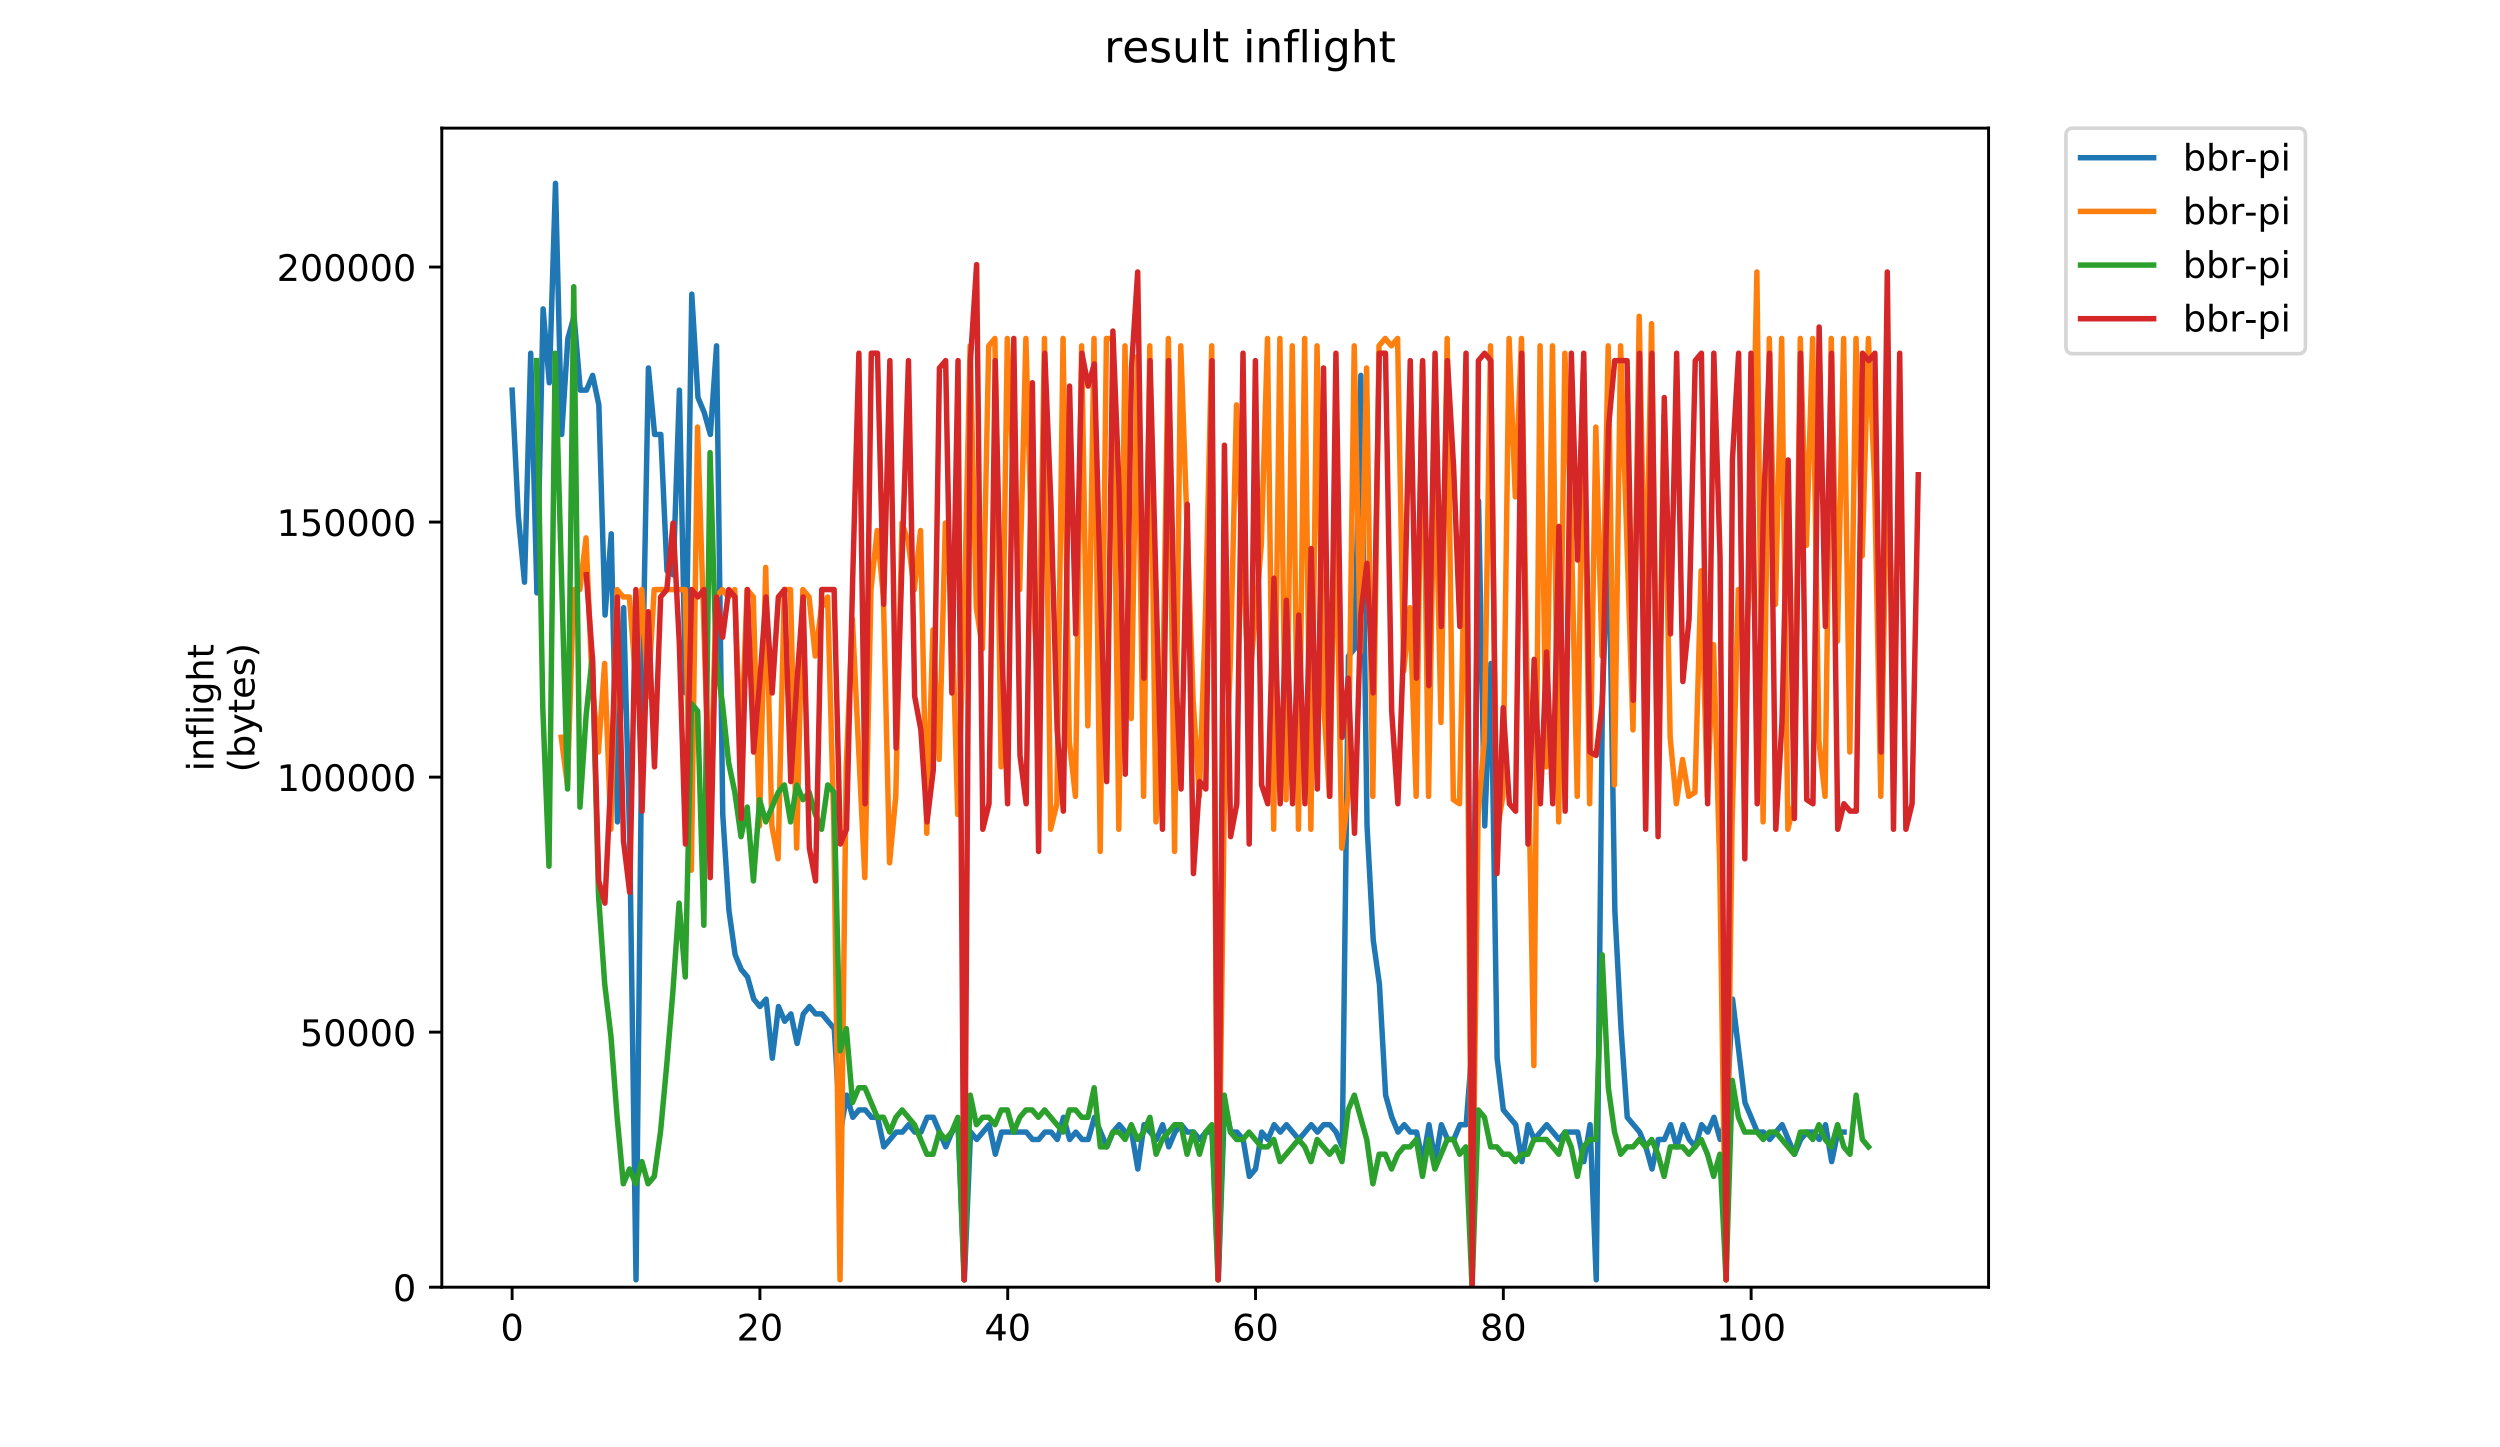 <?xml version="1.0" encoding="utf-8" standalone="no"?>
<!DOCTYPE svg PUBLIC "-//W3C//DTD SVG 1.1//EN"
  "http://www.w3.org/Graphics/SVG/1.1/DTD/svg11.dtd">
<!-- Created with matplotlib (https://matplotlib.org/) -->
<svg height="396pt" version="1.1" viewBox="0 0 684 396" width="684pt" xmlns="http://www.w3.org/2000/svg" xmlns:xlink="http://www.w3.org/1999/xlink">
 <defs>
  <style type="text/css">
*{stroke-linecap:butt;stroke-linejoin:round;}
  </style>
 </defs>
 <g id="figure_1">
  <g id="patch_1">
   <path d="M 0 396 
L 684 396 
L 684 0 
L 0 0 
z
" style="fill:#ffffff;"/>
  </g>
  <g id="axes_1">
   <g id="patch_2">
    <path d="M 120.879 352.174 
L 544.074 352.174 
L 544.074 35.062 
L 120.879 35.062 
z
" style="fill:#ffffff;"/>
   </g>
   <g id="matplotlib.axis_1">
    <g id="xtick_1">
     <g id="line2d_1">
      <defs>
       <path d="M 0 0 
L 0 3.5 
" id="ma08e64bd2f" style="stroke:#000000;stroke-width:0.8;"/>
      </defs>
      <g>
       <use style="stroke:#000000;stroke-width:0.8;" x="140.115" xlink:href="#ma08e64bd2f" y="352.174"/>
      </g>
     </g>
     <g id="text_1">
      <!-- 0 -->
      <defs>
       <path d="M 31.781 66.406 
Q 24.172 66.406 20.328 58.906 
Q 16.5 51.422 16.5 36.375 
Q 16.5 21.391 20.328 13.891 
Q 24.172 6.391 31.781 6.391 
Q 39.453 6.391 43.281 13.891 
Q 47.125 21.391 47.125 36.375 
Q 47.125 51.422 43.281 58.906 
Q 39.453 66.406 31.781 66.406 
z
M 31.781 74.219 
Q 44.047 74.219 50.516 64.516 
Q 56.984 54.828 56.984 36.375 
Q 56.984 17.969 50.516 8.266 
Q 44.047 -1.422 31.781 -1.422 
Q 19.531 -1.422 13.062 8.266 
Q 6.594 17.969 6.594 36.375 
Q 6.594 54.828 13.062 64.516 
Q 19.531 74.219 31.781 74.219 
z
" id="DejaVuSans-48"/>
      </defs>
      <g transform="translate(136.933 366.773)scale(0.1 -0.1)">
       <use xlink:href="#DejaVuSans-48"/>
      </g>
     </g>
    </g>
    <g id="xtick_2">
     <g id="line2d_2">
      <g>
       <use style="stroke:#000000;stroke-width:0.8;" x="207.914" xlink:href="#ma08e64bd2f" y="352.174"/>
      </g>
     </g>
     <g id="text_2">
      <!-- 20 -->
      <defs>
       <path d="M 19.188 8.297 
L 53.609 8.297 
L 53.609 0 
L 7.328 0 
L 7.328 8.297 
Q 12.938 14.109 22.625 23.891 
Q 32.328 33.688 34.812 36.531 
Q 39.547 41.844 41.422 45.531 
Q 43.312 49.219 43.312 52.781 
Q 43.312 58.594 39.234 62.25 
Q 35.156 65.922 28.609 65.922 
Q 23.969 65.922 18.812 64.312 
Q 13.672 62.703 7.812 59.422 
L 7.812 69.391 
Q 13.766 71.781 18.938 73 
Q 24.125 74.219 28.422 74.219 
Q 39.75 74.219 46.484 68.547 
Q 53.219 62.891 53.219 53.422 
Q 53.219 48.922 51.531 44.891 
Q 49.859 40.875 45.406 35.406 
Q 44.188 33.984 37.641 27.219 
Q 31.109 20.453 19.188 8.297 
z
" id="DejaVuSans-50"/>
      </defs>
      <g transform="translate(201.551 366.773)scale(0.1 -0.1)">
       <use xlink:href="#DejaVuSans-50"/>
       <use x="63.623" xlink:href="#DejaVuSans-48"/>
      </g>
     </g>
    </g>
    <g id="xtick_3">
     <g id="line2d_3">
      <g>
       <use style="stroke:#000000;stroke-width:0.8;" x="275.713" xlink:href="#ma08e64bd2f" y="352.174"/>
      </g>
     </g>
     <g id="text_3">
      <!-- 40 -->
      <defs>
       <path d="M 37.797 64.312 
L 12.891 25.391 
L 37.797 25.391 
z
M 35.203 72.906 
L 47.609 72.906 
L 47.609 25.391 
L 58.016 25.391 
L 58.016 17.188 
L 47.609 17.188 
L 47.609 0 
L 37.797 0 
L 37.797 17.188 
L 4.891 17.188 
L 4.891 26.703 
z
" id="DejaVuSans-52"/>
      </defs>
      <g transform="translate(269.351 366.773)scale(0.1 -0.1)">
       <use xlink:href="#DejaVuSans-52"/>
       <use x="63.623" xlink:href="#DejaVuSans-48"/>
      </g>
     </g>
    </g>
    <g id="xtick_4">
     <g id="line2d_4">
      <g>
       <use style="stroke:#000000;stroke-width:0.8;" x="343.512" xlink:href="#ma08e64bd2f" y="352.174"/>
      </g>
     </g>
     <g id="text_4">
      <!-- 60 -->
      <defs>
       <path d="M 33.016 40.375 
Q 26.375 40.375 22.484 35.828 
Q 18.609 31.297 18.609 23.391 
Q 18.609 15.531 22.484 10.953 
Q 26.375 6.391 33.016 6.391 
Q 39.656 6.391 43.531 10.953 
Q 47.406 15.531 47.406 23.391 
Q 47.406 31.297 43.531 35.828 
Q 39.656 40.375 33.016 40.375 
z
M 52.594 71.297 
L 52.594 62.312 
Q 48.875 64.062 45.094 64.984 
Q 41.312 65.922 37.594 65.922 
Q 27.828 65.922 22.672 59.328 
Q 17.531 52.734 16.797 39.406 
Q 19.672 43.656 24.016 45.922 
Q 28.375 48.188 33.594 48.188 
Q 44.578 48.188 50.953 41.516 
Q 57.328 34.859 57.328 23.391 
Q 57.328 12.156 50.688 5.359 
Q 44.047 -1.422 33.016 -1.422 
Q 20.359 -1.422 13.672 8.266 
Q 6.984 17.969 6.984 36.375 
Q 6.984 53.656 15.188 63.938 
Q 23.391 74.219 37.203 74.219 
Q 40.922 74.219 44.703 73.484 
Q 48.484 72.75 52.594 71.297 
z
" id="DejaVuSans-54"/>
      </defs>
      <g transform="translate(337.15 366.773)scale(0.1 -0.1)">
       <use xlink:href="#DejaVuSans-54"/>
       <use x="63.623" xlink:href="#DejaVuSans-48"/>
      </g>
     </g>
    </g>
    <g id="xtick_5">
     <g id="line2d_5">
      <g>
       <use style="stroke:#000000;stroke-width:0.8;" x="411.311" xlink:href="#ma08e64bd2f" y="352.174"/>
      </g>
     </g>
     <g id="text_5">
      <!-- 80 -->
      <defs>
       <path d="M 31.781 34.625 
Q 24.75 34.625 20.719 30.859 
Q 16.703 27.094 16.703 20.516 
Q 16.703 13.922 20.719 10.156 
Q 24.75 6.391 31.781 6.391 
Q 38.812 6.391 42.859 10.172 
Q 46.922 13.969 46.922 20.516 
Q 46.922 27.094 42.891 30.859 
Q 38.875 34.625 31.781 34.625 
z
M 21.922 38.812 
Q 15.578 40.375 12.031 44.719 
Q 8.5 49.078 8.5 55.328 
Q 8.5 64.062 14.719 69.141 
Q 20.953 74.219 31.781 74.219 
Q 42.672 74.219 48.875 69.141 
Q 55.078 64.062 55.078 55.328 
Q 55.078 49.078 51.531 44.719 
Q 48 40.375 41.703 38.812 
Q 48.828 37.156 52.797 32.312 
Q 56.781 27.484 56.781 20.516 
Q 56.781 9.906 50.312 4.234 
Q 43.844 -1.422 31.781 -1.422 
Q 19.734 -1.422 13.25 4.234 
Q 6.781 9.906 6.781 20.516 
Q 6.781 27.484 10.781 32.312 
Q 14.797 37.156 21.922 38.812 
z
M 18.312 54.391 
Q 18.312 48.734 21.844 45.562 
Q 25.391 42.391 31.781 42.391 
Q 38.141 42.391 41.719 45.562 
Q 45.312 48.734 45.312 54.391 
Q 45.312 60.062 41.719 63.234 
Q 38.141 66.406 31.781 66.406 
Q 25.391 66.406 21.844 63.234 
Q 18.312 60.062 18.312 54.391 
z
" id="DejaVuSans-56"/>
      </defs>
      <g transform="translate(404.949 366.773)scale(0.1 -0.1)">
       <use xlink:href="#DejaVuSans-56"/>
       <use x="63.623" xlink:href="#DejaVuSans-48"/>
      </g>
     </g>
    </g>
    <g id="xtick_6">
     <g id="line2d_6">
      <g>
       <use style="stroke:#000000;stroke-width:0.8;" x="479.111" xlink:href="#ma08e64bd2f" y="352.174"/>
      </g>
     </g>
     <g id="text_6">
      <!-- 100 -->
      <defs>
       <path d="M 12.406 8.297 
L 28.516 8.297 
L 28.516 63.922 
L 10.984 60.406 
L 10.984 69.391 
L 28.422 72.906 
L 38.281 72.906 
L 38.281 8.297 
L 54.391 8.297 
L 54.391 0 
L 12.406 0 
z
" id="DejaVuSans-49"/>
      </defs>
      <g transform="translate(469.567 366.773)scale(0.1 -0.1)">
       <use xlink:href="#DejaVuSans-49"/>
       <use x="63.623" xlink:href="#DejaVuSans-48"/>
       <use x="127.246" xlink:href="#DejaVuSans-48"/>
      </g>
     </g>
    </g>
   </g>
   <g id="matplotlib.axis_2">
    <g id="ytick_1">
     <g id="line2d_7">
      <defs>
       <path d="M 0 0 
L -3.5 0 
" id="m0d62fa6b90" style="stroke:#000000;stroke-width:0.8;"/>
      </defs>
      <g>
       <use style="stroke:#000000;stroke-width:0.8;" x="120.879" xlink:href="#m0d62fa6b90" y="352.174"/>
      </g>
     </g>
     <g id="text_7">
      <!-- 0 -->
      <g transform="translate(107.516 355.973)scale(0.1 -0.1)">
       <use xlink:href="#DejaVuSans-48"/>
      </g>
     </g>
    </g>
    <g id="ytick_2">
     <g id="line2d_8">
      <g>
       <use style="stroke:#000000;stroke-width:0.8;" x="120.879" xlink:href="#m0d62fa6b90" y="282.396"/>
      </g>
     </g>
     <g id="text_8">
      <!-- 50000 -->
      <defs>
       <path d="M 10.797 72.906 
L 49.516 72.906 
L 49.516 64.594 
L 19.828 64.594 
L 19.828 46.734 
Q 21.969 47.469 24.109 47.828 
Q 26.266 48.188 28.422 48.188 
Q 40.625 48.188 47.75 41.5 
Q 54.891 34.812 54.891 23.391 
Q 54.891 11.625 47.562 5.094 
Q 40.234 -1.422 26.906 -1.422 
Q 22.312 -1.422 17.547 -0.641 
Q 12.797 0.141 7.719 1.703 
L 7.719 11.625 
Q 12.109 9.234 16.797 8.062 
Q 21.484 6.891 26.703 6.891 
Q 35.156 6.891 40.078 11.328 
Q 45.016 15.766 45.016 23.391 
Q 45.016 31 40.078 35.438 
Q 35.156 39.891 26.703 39.891 
Q 22.75 39.891 18.812 39.016 
Q 14.891 38.141 10.797 36.281 
z
" id="DejaVuSans-53"/>
      </defs>
      <g transform="translate(82.066 286.195)scale(0.1 -0.1)">
       <use xlink:href="#DejaVuSans-53"/>
       <use x="63.623" xlink:href="#DejaVuSans-48"/>
       <use x="127.246" xlink:href="#DejaVuSans-48"/>
       <use x="190.869" xlink:href="#DejaVuSans-48"/>
       <use x="254.492" xlink:href="#DejaVuSans-48"/>
      </g>
     </g>
    </g>
    <g id="ytick_3">
     <g id="line2d_9">
      <g>
       <use style="stroke:#000000;stroke-width:0.8;" x="120.879" xlink:href="#m0d62fa6b90" y="212.618"/>
      </g>
     </g>
     <g id="text_9">
      <!-- 100000 -->
      <g transform="translate(75.704 216.417)scale(0.1 -0.1)">
       <use xlink:href="#DejaVuSans-49"/>
       <use x="63.623" xlink:href="#DejaVuSans-48"/>
       <use x="127.246" xlink:href="#DejaVuSans-48"/>
       <use x="190.869" xlink:href="#DejaVuSans-48"/>
       <use x="254.492" xlink:href="#DejaVuSans-48"/>
       <use x="318.115" xlink:href="#DejaVuSans-48"/>
      </g>
     </g>
    </g>
    <g id="ytick_4">
     <g id="line2d_10">
      <g>
       <use style="stroke:#000000;stroke-width:0.8;" x="120.879" xlink:href="#m0d62fa6b90" y="142.84"/>
      </g>
     </g>
     <g id="text_10">
      <!-- 150000 -->
      <g transform="translate(75.704 146.639)scale(0.1 -0.1)">
       <use xlink:href="#DejaVuSans-49"/>
       <use x="63.623" xlink:href="#DejaVuSans-53"/>
       <use x="127.246" xlink:href="#DejaVuSans-48"/>
       <use x="190.869" xlink:href="#DejaVuSans-48"/>
       <use x="254.492" xlink:href="#DejaVuSans-48"/>
       <use x="318.115" xlink:href="#DejaVuSans-48"/>
      </g>
     </g>
    </g>
    <g id="ytick_5">
     <g id="line2d_11">
      <g>
       <use style="stroke:#000000;stroke-width:0.8;" x="120.879" xlink:href="#m0d62fa6b90" y="73.061"/>
      </g>
     </g>
     <g id="text_11">
      <!-- 200000 -->
      <g transform="translate(75.704 76.861)scale(0.1 -0.1)">
       <use xlink:href="#DejaVuSans-50"/>
       <use x="63.623" xlink:href="#DejaVuSans-48"/>
       <use x="127.246" xlink:href="#DejaVuSans-48"/>
       <use x="190.869" xlink:href="#DejaVuSans-48"/>
       <use x="254.492" xlink:href="#DejaVuSans-48"/>
       <use x="318.115" xlink:href="#DejaVuSans-48"/>
      </g>
     </g>
    </g>
    <g id="text_12">
     <!-- inflight -->
     <defs>
      <path d="M 9.422 54.688 
L 18.406 54.688 
L 18.406 0 
L 9.422 0 
z
M 9.422 75.984 
L 18.406 75.984 
L 18.406 64.594 
L 9.422 64.594 
z
" id="DejaVuSans-105"/>
      <path d="M 54.891 33.016 
L 54.891 0 
L 45.906 0 
L 45.906 32.719 
Q 45.906 40.484 42.875 44.328 
Q 39.844 48.188 33.797 48.188 
Q 26.516 48.188 22.312 43.547 
Q 18.109 38.922 18.109 30.906 
L 18.109 0 
L 9.078 0 
L 9.078 54.688 
L 18.109 54.688 
L 18.109 46.188 
Q 21.344 51.125 25.703 53.562 
Q 30.078 56 35.797 56 
Q 45.219 56 50.047 50.172 
Q 54.891 44.344 54.891 33.016 
z
" id="DejaVuSans-110"/>
      <path d="M 37.109 75.984 
L 37.109 68.5 
L 28.516 68.5 
Q 23.688 68.5 21.797 66.547 
Q 19.922 64.594 19.922 59.516 
L 19.922 54.688 
L 34.719 54.688 
L 34.719 47.703 
L 19.922 47.703 
L 19.922 0 
L 10.891 0 
L 10.891 47.703 
L 2.297 47.703 
L 2.297 54.688 
L 10.891 54.688 
L 10.891 58.5 
Q 10.891 67.625 15.141 71.797 
Q 19.391 75.984 28.609 75.984 
z
" id="DejaVuSans-102"/>
      <path d="M 9.422 75.984 
L 18.406 75.984 
L 18.406 0 
L 9.422 0 
z
" id="DejaVuSans-108"/>
      <path d="M 45.406 27.984 
Q 45.406 37.75 41.375 43.109 
Q 37.359 48.484 30.078 48.484 
Q 22.859 48.484 18.828 43.109 
Q 14.797 37.75 14.797 27.984 
Q 14.797 18.266 18.828 12.891 
Q 22.859 7.516 30.078 7.516 
Q 37.359 7.516 41.375 12.891 
Q 45.406 18.266 45.406 27.984 
z
M 54.391 6.781 
Q 54.391 -7.172 48.188 -13.984 
Q 42 -20.797 29.203 -20.797 
Q 24.469 -20.797 20.266 -20.094 
Q 16.062 -19.391 12.109 -17.922 
L 12.109 -9.188 
Q 16.062 -11.328 19.922 -12.344 
Q 23.781 -13.375 27.781 -13.375 
Q 36.625 -13.375 41.016 -8.766 
Q 45.406 -4.156 45.406 5.172 
L 45.406 9.625 
Q 42.625 4.781 38.281 2.391 
Q 33.938 0 27.875 0 
Q 17.828 0 11.672 7.656 
Q 5.516 15.328 5.516 27.984 
Q 5.516 40.672 11.672 48.328 
Q 17.828 56 27.875 56 
Q 33.938 56 38.281 53.609 
Q 42.625 51.219 45.406 46.391 
L 45.406 54.688 
L 54.391 54.688 
z
" id="DejaVuSans-103"/>
      <path d="M 54.891 33.016 
L 54.891 0 
L 45.906 0 
L 45.906 32.719 
Q 45.906 40.484 42.875 44.328 
Q 39.844 48.188 33.797 48.188 
Q 26.516 48.188 22.312 43.547 
Q 18.109 38.922 18.109 30.906 
L 18.109 0 
L 9.078 0 
L 9.078 75.984 
L 18.109 75.984 
L 18.109 46.188 
Q 21.344 51.125 25.703 53.562 
Q 30.078 56 35.797 56 
Q 45.219 56 50.047 50.172 
Q 54.891 44.344 54.891 33.016 
z
" id="DejaVuSans-104"/>
      <path d="M 18.312 70.219 
L 18.312 54.688 
L 36.812 54.688 
L 36.812 47.703 
L 18.312 47.703 
L 18.312 18.016 
Q 18.312 11.328 20.141 9.422 
Q 21.969 7.516 27.594 7.516 
L 36.812 7.516 
L 36.812 0 
L 27.594 0 
Q 17.188 0 13.234 3.875 
Q 9.281 7.766 9.281 18.016 
L 9.281 47.703 
L 2.688 47.703 
L 2.688 54.688 
L 9.281 54.688 
L 9.281 70.219 
z
" id="DejaVuSans-116"/>
     </defs>
     <g transform="translate(58.426 211.018)rotate(-90)scale(0.1 -0.1)">
      <use xlink:href="#DejaVuSans-105"/>
      <use x="27.783" xlink:href="#DejaVuSans-110"/>
      <use x="91.162" xlink:href="#DejaVuSans-102"/>
      <use x="126.367" xlink:href="#DejaVuSans-108"/>
      <use x="154.15" xlink:href="#DejaVuSans-105"/>
      <use x="181.934" xlink:href="#DejaVuSans-103"/>
      <use x="245.41" xlink:href="#DejaVuSans-104"/>
      <use x="308.789" xlink:href="#DejaVuSans-116"/>
     </g>
     <!-- (bytes) -->
     <defs>
      <path d="M 31 75.875 
Q 24.469 64.656 21.281 53.656 
Q 18.109 42.672 18.109 31.391 
Q 18.109 20.125 21.312 9.062 
Q 24.516 -2 31 -13.188 
L 23.188 -13.188 
Q 15.875 -1.703 12.234 9.375 
Q 8.594 20.453 8.594 31.391 
Q 8.594 42.281 12.203 53.312 
Q 15.828 64.359 23.188 75.875 
z
" id="DejaVuSans-40"/>
      <path d="M 48.688 27.297 
Q 48.688 37.203 44.609 42.844 
Q 40.531 48.484 33.406 48.484 
Q 26.266 48.484 22.188 42.844 
Q 18.109 37.203 18.109 27.297 
Q 18.109 17.391 22.188 11.75 
Q 26.266 6.109 33.406 6.109 
Q 40.531 6.109 44.609 11.75 
Q 48.688 17.391 48.688 27.297 
z
M 18.109 46.391 
Q 20.953 51.266 25.266 53.625 
Q 29.594 56 35.594 56 
Q 45.562 56 51.781 48.094 
Q 58.016 40.188 58.016 27.297 
Q 58.016 14.406 51.781 6.484 
Q 45.562 -1.422 35.594 -1.422 
Q 29.594 -1.422 25.266 0.953 
Q 20.953 3.328 18.109 8.203 
L 18.109 0 
L 9.078 0 
L 9.078 75.984 
L 18.109 75.984 
z
" id="DejaVuSans-98"/>
      <path d="M 32.172 -5.078 
Q 28.375 -14.844 24.75 -17.812 
Q 21.141 -20.797 15.094 -20.797 
L 7.906 -20.797 
L 7.906 -13.281 
L 13.188 -13.281 
Q 16.891 -13.281 18.938 -11.516 
Q 21 -9.766 23.484 -3.219 
L 25.094 0.875 
L 2.984 54.688 
L 12.5 54.688 
L 29.594 11.922 
L 46.688 54.688 
L 56.203 54.688 
z
" id="DejaVuSans-121"/>
      <path d="M 56.203 29.594 
L 56.203 25.203 
L 14.891 25.203 
Q 15.484 15.922 20.484 11.062 
Q 25.484 6.203 34.422 6.203 
Q 39.594 6.203 44.453 7.469 
Q 49.312 8.734 54.109 11.281 
L 54.109 2.781 
Q 49.266 0.734 44.188 -0.344 
Q 39.109 -1.422 33.891 -1.422 
Q 20.797 -1.422 13.156 6.188 
Q 5.516 13.812 5.516 26.812 
Q 5.516 40.234 12.766 48.109 
Q 20.016 56 32.328 56 
Q 43.359 56 49.781 48.891 
Q 56.203 41.797 56.203 29.594 
z
M 47.219 32.234 
Q 47.125 39.594 43.094 43.984 
Q 39.062 48.391 32.422 48.391 
Q 24.906 48.391 20.391 44.141 
Q 15.875 39.891 15.188 32.172 
z
" id="DejaVuSans-101"/>
      <path d="M 44.281 53.078 
L 44.281 44.578 
Q 40.484 46.531 36.375 47.5 
Q 32.281 48.484 27.875 48.484 
Q 21.188 48.484 17.844 46.438 
Q 14.5 44.391 14.5 40.281 
Q 14.5 37.156 16.891 35.375 
Q 19.281 33.594 26.516 31.984 
L 29.594 31.297 
Q 39.156 29.25 43.188 25.516 
Q 47.219 21.781 47.219 15.094 
Q 47.219 7.469 41.188 3.016 
Q 35.156 -1.422 24.609 -1.422 
Q 20.219 -1.422 15.453 -0.562 
Q 10.688 0.297 5.422 2 
L 5.422 11.281 
Q 10.406 8.688 15.234 7.391 
Q 20.062 6.109 24.812 6.109 
Q 31.156 6.109 34.562 8.281 
Q 37.984 10.453 37.984 14.406 
Q 37.984 18.062 35.516 20.016 
Q 33.062 21.969 24.703 23.781 
L 21.578 24.516 
Q 13.234 26.266 9.516 29.906 
Q 5.812 33.547 5.812 39.891 
Q 5.812 47.609 11.281 51.797 
Q 16.75 56 26.812 56 
Q 31.781 56 36.172 55.266 
Q 40.578 54.547 44.281 53.078 
z
" id="DejaVuSans-115"/>
      <path d="M 8.016 75.875 
L 15.828 75.875 
Q 23.141 64.359 26.781 53.312 
Q 30.422 42.281 30.422 31.391 
Q 30.422 20.453 26.781 9.375 
Q 23.141 -1.703 15.828 -13.188 
L 8.016 -13.188 
Q 14.5 -2 17.703 9.062 
Q 20.906 20.125 20.906 31.391 
Q 20.906 42.672 17.703 53.656 
Q 14.5 64.656 8.016 75.875 
z
" id="DejaVuSans-41"/>
     </defs>
     <g transform="translate(69.624 211.295)rotate(-90)scale(0.1 -0.1)">
      <use xlink:href="#DejaVuSans-40"/>
      <use x="39.014" xlink:href="#DejaVuSans-98"/>
      <use x="102.49" xlink:href="#DejaVuSans-121"/>
      <use x="161.67" xlink:href="#DejaVuSans-116"/>
      <use x="200.879" xlink:href="#DejaVuSans-101"/>
      <use x="262.402" xlink:href="#DejaVuSans-115"/>
      <use x="314.502" xlink:href="#DejaVuSans-41"/>
     </g>
    </g>
   </g>
   <g id="line2d_12">
    <path clip-path="url(#p9f7060f477)" d="M 140.115 106.745 
L 141.81 141.098 
L 143.505 159.285 
L 145.2 96.641 
L 146.895 162.221 
L 148.59 84.516 
L 150.285 104.724 
L 151.98 50.163 
L 153.675 118.869 
L 155.37 92.599 
L 157.065 86.537 
L 158.76 106.745 
L 160.454 106.745 
L 162.149 102.703 
L 163.844 110.786 
L 165.539 168.284 
L 167.234 146.055 
L 168.929 224.865 
L 170.624 166.263 
L 172.319 230.928 
L 174.014 350.153 
L 175.709 190.512 
L 177.404 100.682 
L 179.099 118.869 
L 180.794 118.869 
L 182.489 156.159 
L 184.184 157.264 
L 185.879 106.745 
L 187.574 189.597 
L 189.269 80.475 
L 190.964 108.766 
L 192.659 112.807 
L 194.354 118.869 
L 196.049 94.62 
L 197.744 222.845 
L 199.439 249.115 
L 201.134 261.239 
L 202.829 265.281 
L 204.524 267.302 
L 206.219 273.364 
L 207.914 275.385 
L 209.609 273.364 
L 211.304 289.53 
L 212.999 275.385 
L 214.694 279.426 
L 216.389 277.405 
L 218.084 285.489 
L 219.779 277.405 
L 221.474 275.385 
L 223.169 277.405 
L 224.864 277.405 
L 228.254 281.447 
L 229.949 309.738 
L 231.644 299.634 
L 233.339 305.696 
L 235.034 303.676 
L 236.729 303.676 
L 238.424 305.696 
L 240.119 305.696 
L 241.814 313.779 
L 245.203 309.738 
L 246.898 309.738 
L 248.593 307.717 
L 250.288 309.738 
L 251.983 309.738 
L 253.678 305.696 
L 255.373 305.696 
L 258.763 313.779 
L 260.458 309.738 
L 262.153 307.717 
L 263.848 350.153 
L 265.543 309.738 
L 267.238 311.759 
L 270.628 307.717 
L 272.323 315.8 
L 274.018 309.738 
L 280.798 309.738 
L 282.493 311.759 
L 284.188 311.759 
L 285.883 309.738 
L 287.578 309.738 
L 289.273 311.759 
L 290.968 305.696 
L 292.663 311.759 
L 294.358 309.738 
L 296.053 311.759 
L 297.748 311.759 
L 299.443 305.696 
L 302.833 313.779 
L 304.528 309.738 
L 306.223 307.717 
L 307.918 309.738 
L 309.613 309.738 
L 311.308 319.842 
L 313.003 307.717 
L 316.393 311.759 
L 318.088 307.717 
L 319.783 313.779 
L 321.478 309.738 
L 323.173 307.717 
L 324.867 309.738 
L 326.562 309.738 
L 328.257 311.759 
L 329.952 309.738 
L 331.647 309.738 
L 333.342 350.153 
L 335.037 301.655 
L 336.732 309.738 
L 338.427 309.738 
L 340.122 311.759 
L 341.817 321.863 
L 343.512 319.842 
L 345.207 309.738 
L 346.902 311.759 
L 348.597 307.717 
L 350.292 309.738 
L 351.987 307.717 
L 355.377 311.759 
L 358.767 307.717 
L 360.462 309.738 
L 362.157 307.717 
L 363.852 307.717 
L 365.547 309.738 
L 367.242 313.779 
L 368.937 179.493 
L 370.632 177.472 
L 372.327 102.703 
L 374.022 225.971 
L 375.717 257.198 
L 377.412 269.322 
L 379.107 299.634 
L 380.802 305.696 
L 382.497 309.738 
L 384.192 307.717 
L 385.887 309.738 
L 387.582 309.738 
L 389.277 317.821 
L 390.972 307.717 
L 392.667 317.821 
L 394.362 307.717 
L 396.057 311.759 
L 397.752 311.759 
L 399.447 307.717 
L 401.142 307.717 
L 402.837 285.489 
L 404.532 137.056 
L 406.226 225.971 
L 407.921 181.513 
L 409.616 289.53 
L 411.311 303.676 
L 414.701 307.717 
L 416.396 317.821 
L 418.091 307.717 
L 419.786 311.759 
L 423.176 307.717 
L 426.566 311.759 
L 428.261 309.738 
L 431.651 309.738 
L 433.346 317.821 
L 435.041 307.717 
L 436.736 350.153 
L 438.431 190.512 
L 440.126 145.14 
L 441.821 249.115 
L 443.516 281.447 
L 445.211 305.696 
L 448.601 309.738 
L 450.296 313.779 
L 451.991 319.842 
L 453.686 311.759 
L 455.381 311.759 
L 457.076 307.717 
L 458.771 313.779 
L 460.466 307.717 
L 462.161 311.759 
L 463.856 313.779 
L 465.551 307.717 
L 467.246 309.738 
L 468.941 305.696 
L 470.636 311.759 
L 472.331 305.696 
L 474.026 273.364 
L 477.416 301.655 
L 480.806 309.738 
L 482.501 309.738 
L 484.196 311.759 
L 487.586 307.717 
L 490.975 315.8 
L 492.67 311.759 
L 494.365 309.738 
L 496.06 309.738 
L 497.755 311.759 
L 499.45 307.717 
L 501.145 317.821 
L 502.84 309.738 
L 504.535 309.738 
L 504.535 309.738 
" style="fill:none;stroke:#1f77b4;stroke-linecap:square;stroke-width:1.5;"/>
   </g>
   <g id="line2d_13">
    <path clip-path="url(#p9f7060f477)" d="M 153.556 201.721 
L 155.251 214.761 
L 156.946 161.306 
L 158.641 161.306 
L 160.336 147.16 
L 162.031 187.576 
L 163.726 205.763 
L 165.421 181.513 
L 167.116 226.886 
L 168.811 161.306 
L 170.506 163.327 
L 172.201 163.327 
L 173.896 185.555 
L 175.591 161.306 
L 177.286 190.512 
L 178.981 161.306 
L 187.456 161.306 
L 189.15 238.095 
L 190.845 116.849 
L 194.235 223.95 
L 195.93 163.327 
L 197.625 161.306 
L 199.32 163.327 
L 201.015 161.306 
L 202.71 205.763 
L 204.405 161.306 
L 206.1 163.327 
L 207.795 225.971 
L 209.49 155.243 
L 211.185 225.971 
L 212.88 234.969 
L 214.575 161.306 
L 216.27 161.306 
L 217.965 232.033 
L 219.66 161.306 
L 221.355 163.327 
L 223.05 179.493 
L 224.745 166.263 
L 226.44 163.327 
L 228.135 225.971 
L 229.83 350.153 
L 231.525 209.804 
L 233.22 169.389 
L 236.61 240.116 
L 238.305 161.306 
L 240 145.14 
L 241.695 163.327 
L 243.39 236.074 
L 245.085 217.887 
L 246.78 143.119 
L 248.475 148.076 
L 250.17 161.306 
L 251.865 145.14 
L 253.56 227.991 
L 255.255 172.325 
L 256.95 207.784 
L 258.645 143.119 
L 260.34 163.327 
L 262.035 222.845 
L 263.73 171.41 
L 265.425 94.62 
L 267.12 166.263 
L 268.815 177.472 
L 270.51 94.62 
L 272.204 92.599 
L 273.899 209.804 
L 275.594 92.599 
L 277.289 129.889 
L 278.984 161.306 
L 280.679 92.599 
L 282.374 154.138 
L 284.069 191.617 
L 285.764 92.599 
L 287.459 226.886 
L 289.154 219.908 
L 290.849 92.599 
L 292.544 202.637 
L 294.239 217.887 
L 295.934 94.62 
L 297.629 198.595 
L 299.324 92.599 
L 301.019 232.948 
L 302.714 92.599 
L 304.409 92.599 
L 306.104 226.886 
L 307.799 94.62 
L 309.494 196.574 
L 311.189 97.556 
L 312.884 217.887 
L 314.579 94.62 
L 316.274 224.865 
L 317.969 199.7 
L 319.664 92.599 
L 321.359 232.948 
L 323.054 94.62 
L 326.444 191.617 
L 328.139 217.887 
L 329.834 167.368 
L 331.529 94.62 
L 333.224 350.153 
L 334.919 222.845 
L 336.614 181.513 
L 338.309 110.786 
L 340.004 154.138 
L 341.699 187.576 
L 343.394 169.389 
L 345.089 149.181 
L 346.784 92.599 
L 348.479 226.886 
L 350.174 92.599 
L 351.869 218.803 
L 353.563 94.62 
L 355.258 226.886 
L 356.953 92.599 
L 358.648 226.886 
L 360.343 94.62 
L 362.038 190.512 
L 363.733 217.887 
L 365.428 133.93 
L 367.123 232.033 
L 368.818 217.887 
L 370.513 94.62 
L 372.208 178.387 
L 373.903 100.682 
L 375.598 217.887 
L 377.293 94.62 
L 378.988 92.599 
L 380.683 94.62 
L 382.378 92.599 
L 384.073 183.534 
L 385.768 166.263 
L 387.463 217.887 
L 389.158 99.577 
L 390.853 217.887 
L 392.548 117.764 
L 394.243 197.68 
L 395.938 92.599 
L 397.633 218.803 
L 399.328 219.908 
L 401.023 133.93 
L 402.718 350.153 
L 404.413 222.845 
L 406.108 202.637 
L 407.803 94.62 
L 409.498 227.991 
L 411.193 217.887 
L 412.888 92.599 
L 414.583 135.951 
L 416.278 92.599 
L 417.973 197.68 
L 419.668 291.551 
L 421.363 94.62 
L 423.058 209.804 
L 424.753 94.62 
L 426.448 224.865 
L 428.143 96.641 
L 429.838 142.013 
L 431.533 217.887 
L 433.228 101.598 
L 434.922 219.908 
L 436.617 116.849 
L 438.312 179.493 
L 440.007 94.62 
L 441.702 214.761 
L 443.397 94.62 
L 446.787 199.7 
L 448.482 86.537 
L 450.177 171.41 
L 451.872 88.558 
L 453.567 218.803 
L 455.262 113.723 
L 456.957 201.721 
L 458.652 219.908 
L 460.347 207.784 
L 462.042 217.887 
L 463.737 216.782 
L 465.432 156.159 
L 467.127 217.887 
L 468.822 176.367 
L 470.517 236.99 
L 472.212 350.153 
L 473.907 224.865 
L 475.602 161.306 
L 477.297 179.493 
L 478.992 156.159 
L 480.687 74.412 
L 482.382 224.865 
L 484.077 92.599 
L 485.772 165.347 
L 487.467 92.599 
L 489.162 226.886 
L 490.857 219.908 
L 492.552 92.599 
L 494.247 149.181 
L 495.942 92.599 
L 497.637 202.637 
L 499.332 217.887 
L 501.027 92.599 
L 502.722 175.451 
L 504.417 92.599 
L 506.112 205.763 
L 507.807 92.599 
L 509.502 152.117 
L 511.197 92.599 
L 512.892 131.91 
L 514.587 217.887 
L 516.282 127.868 
L 517.976 173.43 
L 517.976 173.43 
" style="fill:none;stroke:#ff7f0e;stroke-linecap:square;stroke-width:1.5;"/>
   </g>
   <g id="line2d_14">
    <path clip-path="url(#p9f7060f477)" d="M 146.81 98.662 
L 148.505 193.638 
L 150.2 236.99 
L 151.895 96.641 
L 155.285 215.867 
L 156.98 78.454 
L 158.675 220.824 
L 160.37 195.659 
L 162.065 179.493 
L 163.76 245.073 
L 165.455 269.322 
L 167.15 283.468 
L 168.845 305.696 
L 170.54 323.883 
L 172.235 319.842 
L 173.93 323.883 
L 175.625 317.821 
L 177.32 323.883 
L 179.015 321.863 
L 180.709 309.738 
L 182.404 291.551 
L 184.099 271.343 
L 185.794 247.094 
L 187.489 267.302 
L 189.184 192.533 
L 190.879 194.554 
L 192.574 253.156 
L 194.269 123.826 
L 195.964 180.408 
L 197.659 192.533 
L 199.354 208.699 
L 201.049 216.782 
L 202.744 228.907 
L 204.439 220.824 
L 206.134 241.031 
L 207.829 218.803 
L 209.524 224.865 
L 212.914 216.782 
L 214.609 214.761 
L 216.304 224.865 
L 217.999 214.761 
L 219.694 218.803 
L 221.389 216.782 
L 223.084 222.845 
L 224.779 226.886 
L 226.474 214.761 
L 228.169 216.782 
L 229.864 287.509 
L 231.559 281.447 
L 233.254 301.655 
L 234.949 297.613 
L 236.644 297.613 
L 240.034 305.696 
L 241.729 305.696 
L 243.424 309.738 
L 245.119 305.696 
L 246.814 303.676 
L 250.204 307.717 
L 253.594 315.8 
L 255.289 315.8 
L 256.984 309.738 
L 258.679 311.759 
L 260.374 309.738 
L 262.069 305.696 
L 263.763 350.153 
L 265.458 299.634 
L 267.153 307.717 
L 268.848 305.696 
L 270.543 305.696 
L 272.238 307.717 
L 273.933 303.676 
L 275.628 303.676 
L 277.323 309.738 
L 279.018 305.696 
L 280.713 303.676 
L 282.408 303.676 
L 284.103 305.696 
L 285.798 303.676 
L 290.883 309.738 
L 292.578 303.676 
L 294.273 303.676 
L 295.968 305.696 
L 297.663 305.696 
L 299.358 297.613 
L 301.053 313.779 
L 302.748 313.779 
L 304.443 309.738 
L 306.138 309.738 
L 307.833 311.759 
L 309.528 307.717 
L 311.223 311.759 
L 312.918 309.738 
L 314.613 305.696 
L 316.308 315.8 
L 318.003 311.759 
L 321.393 307.717 
L 323.088 307.717 
L 324.783 315.8 
L 326.478 309.738 
L 328.173 315.8 
L 329.868 309.738 
L 331.563 307.717 
L 333.258 350.153 
L 334.953 299.634 
L 336.648 309.738 
L 338.343 311.759 
L 340.038 311.759 
L 341.733 309.738 
L 345.122 313.779 
L 346.817 313.779 
L 348.512 311.759 
L 350.207 317.821 
L 355.292 311.759 
L 356.987 313.779 
L 358.682 317.821 
L 360.377 311.759 
L 363.767 315.8 
L 365.462 313.779 
L 367.157 317.821 
L 368.852 303.676 
L 370.547 299.634 
L 373.937 311.759 
L 375.632 323.883 
L 377.327 315.8 
L 379.022 315.8 
L 380.717 319.842 
L 382.412 315.8 
L 384.107 313.779 
L 385.802 313.779 
L 387.497 311.759 
L 389.192 321.863 
L 390.887 311.759 
L 392.582 319.842 
L 395.972 311.759 
L 397.667 311.759 
L 399.362 315.8 
L 401.057 313.779 
L 402.752 352.174 
L 404.447 303.676 
L 406.142 305.696 
L 407.837 313.779 
L 409.532 313.779 
L 411.227 315.8 
L 412.922 315.8 
L 414.617 317.821 
L 416.312 315.8 
L 418.007 315.8 
L 419.702 311.759 
L 423.092 311.759 
L 426.481 315.8 
L 428.176 309.738 
L 429.871 313.779 
L 431.566 321.863 
L 433.261 313.779 
L 434.956 311.759 
L 436.651 311.759 
L 438.346 261.239 
L 440.041 297.613 
L 441.736 309.738 
L 443.431 315.8 
L 445.126 313.779 
L 446.821 313.779 
L 448.516 311.759 
L 450.211 313.779 
L 451.906 311.759 
L 453.601 315.8 
L 455.296 321.863 
L 456.991 313.779 
L 460.381 313.779 
L 462.076 315.8 
L 465.466 311.759 
L 467.161 315.8 
L 468.856 321.863 
L 470.551 315.8 
L 472.246 350.153 
L 473.941 295.592 
L 475.636 305.696 
L 477.331 309.738 
L 480.721 309.738 
L 482.416 311.759 
L 484.111 309.738 
L 485.806 309.738 
L 490.891 315.8 
L 492.586 309.738 
L 494.281 309.738 
L 495.976 311.759 
L 497.671 307.717 
L 499.366 311.759 
L 501.061 313.779 
L 502.756 307.717 
L 504.451 313.779 
L 506.146 315.8 
L 507.841 299.634 
L 509.535 311.759 
L 511.23 313.779 
L 511.23 313.779 
" style="fill:none;stroke:#2ca02c;stroke-linecap:square;stroke-width:1.5;"/>
   </g>
   <g id="line2d_15">
    <path clip-path="url(#p9f7060f477)" d="M 160.417 157.264 
L 162.112 180.408 
L 163.807 241.031 
L 165.502 247.094 
L 167.197 211.825 
L 168.892 163.327 
L 170.587 230.012 
L 172.282 244.158 
L 173.977 161.306 
L 175.672 221.929 
L 177.367 167.368 
L 179.062 209.804 
L 180.757 163.327 
L 182.452 161.306 
L 184.147 143.119 
L 185.842 175.451 
L 187.537 230.928 
L 189.232 161.306 
L 190.927 163.327 
L 192.622 161.306 
L 194.317 240.116 
L 196.012 163.327 
L 197.707 174.346 
L 199.402 161.306 
L 201.097 163.327 
L 202.792 223.95 
L 204.487 161.306 
L 206.182 205.763 
L 207.877 186.471 
L 209.572 163.327 
L 211.267 189.597 
L 212.962 163.327 
L 214.657 161.306 
L 216.352 213.846 
L 218.047 186.471 
L 219.741 163.327 
L 221.436 232.033 
L 223.131 241.031 
L 224.826 161.306 
L 228.216 161.306 
L 229.911 230.928 
L 231.606 226.886 
L 233.301 158.18 
L 234.996 96.641 
L 236.691 219.908 
L 238.386 96.641 
L 240.081 96.641 
L 241.776 165.347 
L 243.471 98.662 
L 245.166 204.658 
L 248.556 98.662 
L 250.251 190.512 
L 251.946 199.7 
L 253.641 224.865 
L 255.336 210.72 
L 257.031 100.682 
L 258.726 98.662 
L 260.421 189.597 
L 262.116 98.662 
L 263.811 350.153 
L 265.506 98.662 
L 267.201 72.392 
L 268.896 226.886 
L 270.591 219.908 
L 272.286 98.662 
L 273.981 174.346 
L 275.676 219.908 
L 277.371 92.599 
L 279.066 206.678 
L 280.761 219.908 
L 282.456 104.724 
L 284.151 232.948 
L 285.846 96.641 
L 287.541 137.972 
L 289.236 199.7 
L 290.931 221.929 
L 292.626 105.639 
L 294.321 173.43 
L 296.016 96.641 
L 297.711 105.639 
L 299.406 99.577 
L 301.1 162.221 
L 302.795 213.846 
L 304.49 90.579 
L 306.185 133.93 
L 307.88 211.825 
L 309.575 100.682 
L 311.27 74.412 
L 312.965 185.555 
L 314.66 98.662 
L 318.05 226.886 
L 319.745 98.662 
L 321.44 178.387 
L 323.135 215.867 
L 324.83 137.972 
L 326.525 239.011 
L 328.22 213.846 
L 329.915 215.867 
L 331.61 98.662 
L 333.305 350.153 
L 335 121.806 
L 336.695 228.907 
L 338.39 219.908 
L 340.085 96.641 
L 341.78 230.928 
L 343.475 98.662 
L 345.17 214.761 
L 346.865 219.908 
L 348.56 158.18 
L 350.255 219.908 
L 351.95 164.242 
L 353.645 219.908 
L 355.34 168.284 
L 357.035 219.908 
L 358.73 150.097 
L 360.425 215.867 
L 362.12 100.682 
L 363.815 217.887 
L 365.51 96.641 
L 367.205 201.721 
L 368.9 185.555 
L 370.595 227.991 
L 372.29 168.284 
L 373.985 154.138 
L 375.68 189.597 
L 377.375 96.641 
L 379.07 96.641 
L 380.765 194.554 
L 382.459 219.908 
L 384.154 173.43 
L 385.849 98.662 
L 387.544 185.555 
L 389.239 98.662 
L 390.934 187.576 
L 392.629 96.641 
L 394.324 171.41 
L 396.019 98.662 
L 397.714 127.868 
L 399.409 171.41 
L 401.104 96.641 
L 402.799 352.174 
L 404.494 98.662 
L 406.189 96.641 
L 407.884 98.662 
L 409.579 239.011 
L 411.274 193.638 
L 412.969 219.908 
L 414.664 221.929 
L 416.359 96.641 
L 418.054 230.928 
L 419.749 180.408 
L 421.444 219.908 
L 423.139 178.387 
L 424.834 219.908 
L 426.529 144.034 
L 428.224 221.929 
L 429.919 96.641 
L 431.614 153.223 
L 433.309 96.641 
L 435.004 205.763 
L 436.699 206.678 
L 438.394 192.533 
L 440.089 116.849 
L 441.784 98.662 
L 445.174 98.662 
L 446.869 191.617 
L 448.564 96.641 
L 450.259 226.886 
L 451.954 96.641 
L 453.649 228.907 
L 455.344 108.766 
L 457.039 173.43 
L 458.734 96.641 
L 460.429 186.471 
L 462.124 169.389 
L 463.819 98.662 
L 465.513 96.641 
L 467.208 219.908 
L 468.903 96.641 
L 470.598 152.117 
L 472.293 350.153 
L 473.988 125.847 
L 475.683 96.641 
L 477.378 234.969 
L 479.073 96.641 
L 480.768 219.908 
L 482.463 139.993 
L 484.158 96.641 
L 485.853 226.886 
L 487.548 197.68 
L 489.243 125.847 
L 490.938 223.95 
L 492.633 96.641 
L 494.328 218.803 
L 496.023 219.908 
L 497.718 89.473 
L 499.413 171.41 
L 501.108 96.641 
L 502.803 226.886 
L 504.498 219.908 
L 506.193 221.929 
L 507.888 221.929 
L 509.583 96.641 
L 511.278 98.662 
L 512.973 96.641 
L 514.668 205.763 
L 516.363 74.412 
L 518.058 226.886 
L 519.753 96.641 
L 521.448 226.886 
L 523.143 219.908 
L 524.838 129.889 
L 524.838 129.889 
" style="fill:none;stroke:#d62728;stroke-linecap:square;stroke-width:1.5;"/>
   </g>
   <g id="patch_3">
    <path d="M 120.879 352.174 
L 120.879 35.062 
" style="fill:none;stroke:#000000;stroke-linecap:square;stroke-linejoin:miter;stroke-width:0.8;"/>
   </g>
   <g id="patch_4">
    <path d="M 544.074 352.174 
L 544.074 35.062 
" style="fill:none;stroke:#000000;stroke-linecap:square;stroke-linejoin:miter;stroke-width:0.8;"/>
   </g>
   <g id="patch_5">
    <path d="M 120.879 352.174 
L 544.074 352.174 
" style="fill:none;stroke:#000000;stroke-linecap:square;stroke-linejoin:miter;stroke-width:0.8;"/>
   </g>
   <g id="patch_6">
    <path d="M 120.879 35.062 
L 544.074 35.062 
" style="fill:none;stroke:#000000;stroke-linecap:square;stroke-linejoin:miter;stroke-width:0.8;"/>
   </g>
   <g id="legend_1">
    <g id="patch_7">
     <path d="M 567.234 96.775 
L 628.766 96.775 
Q 630.766 96.775 630.766 94.775 
L 630.766 37.062 
Q 630.766 35.062 628.766 35.062 
L 567.234 35.062 
Q 565.234 35.062 565.234 37.062 
L 565.234 94.775 
Q 565.234 96.775 567.234 96.775 
z
" style="fill:#ffffff;opacity:0.8;stroke:#cccccc;stroke-linejoin:miter;"/>
    </g>
    <g id="line2d_16">
     <path d="M 569.234 43.161 
L 589.234 43.161 
" style="fill:none;stroke:#1f77b4;stroke-linecap:square;stroke-width:1.5;"/>
    </g>
    <g id="line2d_17"/>
    <g id="text_13">
     <!-- bbr-pi -->
     <defs>
      <path d="M 41.109 46.297 
Q 39.594 47.172 37.812 47.578 
Q 36.031 48 33.891 48 
Q 26.266 48 22.188 43.047 
Q 18.109 38.094 18.109 28.812 
L 18.109 0 
L 9.078 0 
L 9.078 54.688 
L 18.109 54.688 
L 18.109 46.188 
Q 20.953 51.172 25.484 53.578 
Q 30.031 56 36.531 56 
Q 37.453 56 38.578 55.875 
Q 39.703 55.766 41.062 55.516 
z
" id="DejaVuSans-114"/>
      <path d="M 4.891 31.391 
L 31.203 31.391 
L 31.203 23.391 
L 4.891 23.391 
z
" id="DejaVuSans-45"/>
      <path d="M 18.109 8.203 
L 18.109 -20.797 
L 9.078 -20.797 
L 9.078 54.688 
L 18.109 54.688 
L 18.109 46.391 
Q 20.953 51.266 25.266 53.625 
Q 29.594 56 35.594 56 
Q 45.562 56 51.781 48.094 
Q 58.016 40.188 58.016 27.297 
Q 58.016 14.406 51.781 6.484 
Q 45.562 -1.422 35.594 -1.422 
Q 29.594 -1.422 25.266 0.953 
Q 20.953 3.328 18.109 8.203 
z
M 48.688 27.297 
Q 48.688 37.203 44.609 42.844 
Q 40.531 48.484 33.406 48.484 
Q 26.266 48.484 22.188 42.844 
Q 18.109 37.203 18.109 27.297 
Q 18.109 17.391 22.188 11.75 
Q 26.266 6.109 33.406 6.109 
Q 40.531 6.109 44.609 11.75 
Q 48.688 17.391 48.688 27.297 
z
" id="DejaVuSans-112"/>
     </defs>
     <g transform="translate(597.234 46.661)scale(0.1 -0.1)">
      <use xlink:href="#DejaVuSans-98"/>
      <use x="63.477" xlink:href="#DejaVuSans-98"/>
      <use x="126.953" xlink:href="#DejaVuSans-114"/>
      <use x="167.973" xlink:href="#DejaVuSans-45"/>
      <use x="204.057" xlink:href="#DejaVuSans-112"/>
      <use x="267.533" xlink:href="#DejaVuSans-105"/>
     </g>
    </g>
    <g id="line2d_18">
     <path d="M 569.234 57.839 
L 589.234 57.839 
" style="fill:none;stroke:#ff7f0e;stroke-linecap:square;stroke-width:1.5;"/>
    </g>
    <g id="line2d_19"/>
    <g id="text_14">
     <!-- bbr-pi -->
     <g transform="translate(597.234 61.339)scale(0.1 -0.1)">
      <use xlink:href="#DejaVuSans-98"/>
      <use x="63.477" xlink:href="#DejaVuSans-98"/>
      <use x="126.953" xlink:href="#DejaVuSans-114"/>
      <use x="167.973" xlink:href="#DejaVuSans-45"/>
      <use x="204.057" xlink:href="#DejaVuSans-112"/>
      <use x="267.533" xlink:href="#DejaVuSans-105"/>
     </g>
    </g>
    <g id="line2d_20">
     <path d="M 569.234 72.517 
L 589.234 72.517 
" style="fill:none;stroke:#2ca02c;stroke-linecap:square;stroke-width:1.5;"/>
    </g>
    <g id="line2d_21"/>
    <g id="text_15">
     <!-- bbr-pi -->
     <g transform="translate(597.234 76.017)scale(0.1 -0.1)">
      <use xlink:href="#DejaVuSans-98"/>
      <use x="63.477" xlink:href="#DejaVuSans-98"/>
      <use x="126.953" xlink:href="#DejaVuSans-114"/>
      <use x="167.973" xlink:href="#DejaVuSans-45"/>
      <use x="204.057" xlink:href="#DejaVuSans-112"/>
      <use x="267.533" xlink:href="#DejaVuSans-105"/>
     </g>
    </g>
    <g id="line2d_22">
     <path d="M 569.234 87.195 
L 589.234 87.195 
" style="fill:none;stroke:#d62728;stroke-linecap:square;stroke-width:1.5;"/>
    </g>
    <g id="line2d_23"/>
    <g id="text_16">
     <!-- bbr-pi -->
     <g transform="translate(597.234 90.695)scale(0.1 -0.1)">
      <use xlink:href="#DejaVuSans-98"/>
      <use x="63.477" xlink:href="#DejaVuSans-98"/>
      <use x="126.953" xlink:href="#DejaVuSans-114"/>
      <use x="167.973" xlink:href="#DejaVuSans-45"/>
      <use x="204.057" xlink:href="#DejaVuSans-112"/>
      <use x="267.533" xlink:href="#DejaVuSans-105"/>
     </g>
    </g>
   </g>
  </g>
  <g id="text_17">
   <!-- result inflight -->
   <defs>
    <path d="M 8.5 21.578 
L 8.5 54.688 
L 17.484 54.688 
L 17.484 21.922 
Q 17.484 14.156 20.5 10.266 
Q 23.531 6.391 29.594 6.391 
Q 36.859 6.391 41.078 11.031 
Q 45.312 15.672 45.312 23.688 
L 45.312 54.688 
L 54.297 54.688 
L 54.297 0 
L 45.312 0 
L 45.312 8.406 
Q 42.047 3.422 37.719 1 
Q 33.406 -1.422 27.688 -1.422 
Q 18.266 -1.422 13.375 4.438 
Q 8.5 10.297 8.5 21.578 
z
M 31.109 56 
z
" id="DejaVuSans-117"/>
    <path id="DejaVuSans-32"/>
   </defs>
   <g transform="translate(302.11 17.038)scale(0.12 -0.12)">
    <use xlink:href="#DejaVuSans-114"/>
    <use x="41.082" xlink:href="#DejaVuSans-101"/>
    <use x="102.605" xlink:href="#DejaVuSans-115"/>
    <use x="154.705" xlink:href="#DejaVuSans-117"/>
    <use x="218.084" xlink:href="#DejaVuSans-108"/>
    <use x="245.867" xlink:href="#DejaVuSans-116"/>
    <use x="285.076" xlink:href="#DejaVuSans-32"/>
    <use x="316.863" xlink:href="#DejaVuSans-105"/>
    <use x="344.646" xlink:href="#DejaVuSans-110"/>
    <use x="408.025" xlink:href="#DejaVuSans-102"/>
    <use x="443.23" xlink:href="#DejaVuSans-108"/>
    <use x="471.014" xlink:href="#DejaVuSans-105"/>
    <use x="498.797" xlink:href="#DejaVuSans-103"/>
    <use x="562.273" xlink:href="#DejaVuSans-104"/>
    <use x="625.652" xlink:href="#DejaVuSans-116"/>
   </g>
  </g>
 </g>
 <defs>
  <clipPath id="p9f7060f477">
   <rect height="317.112" width="423.195" x="120.879" y="35.062"/>
  </clipPath>
 </defs>
</svg>
